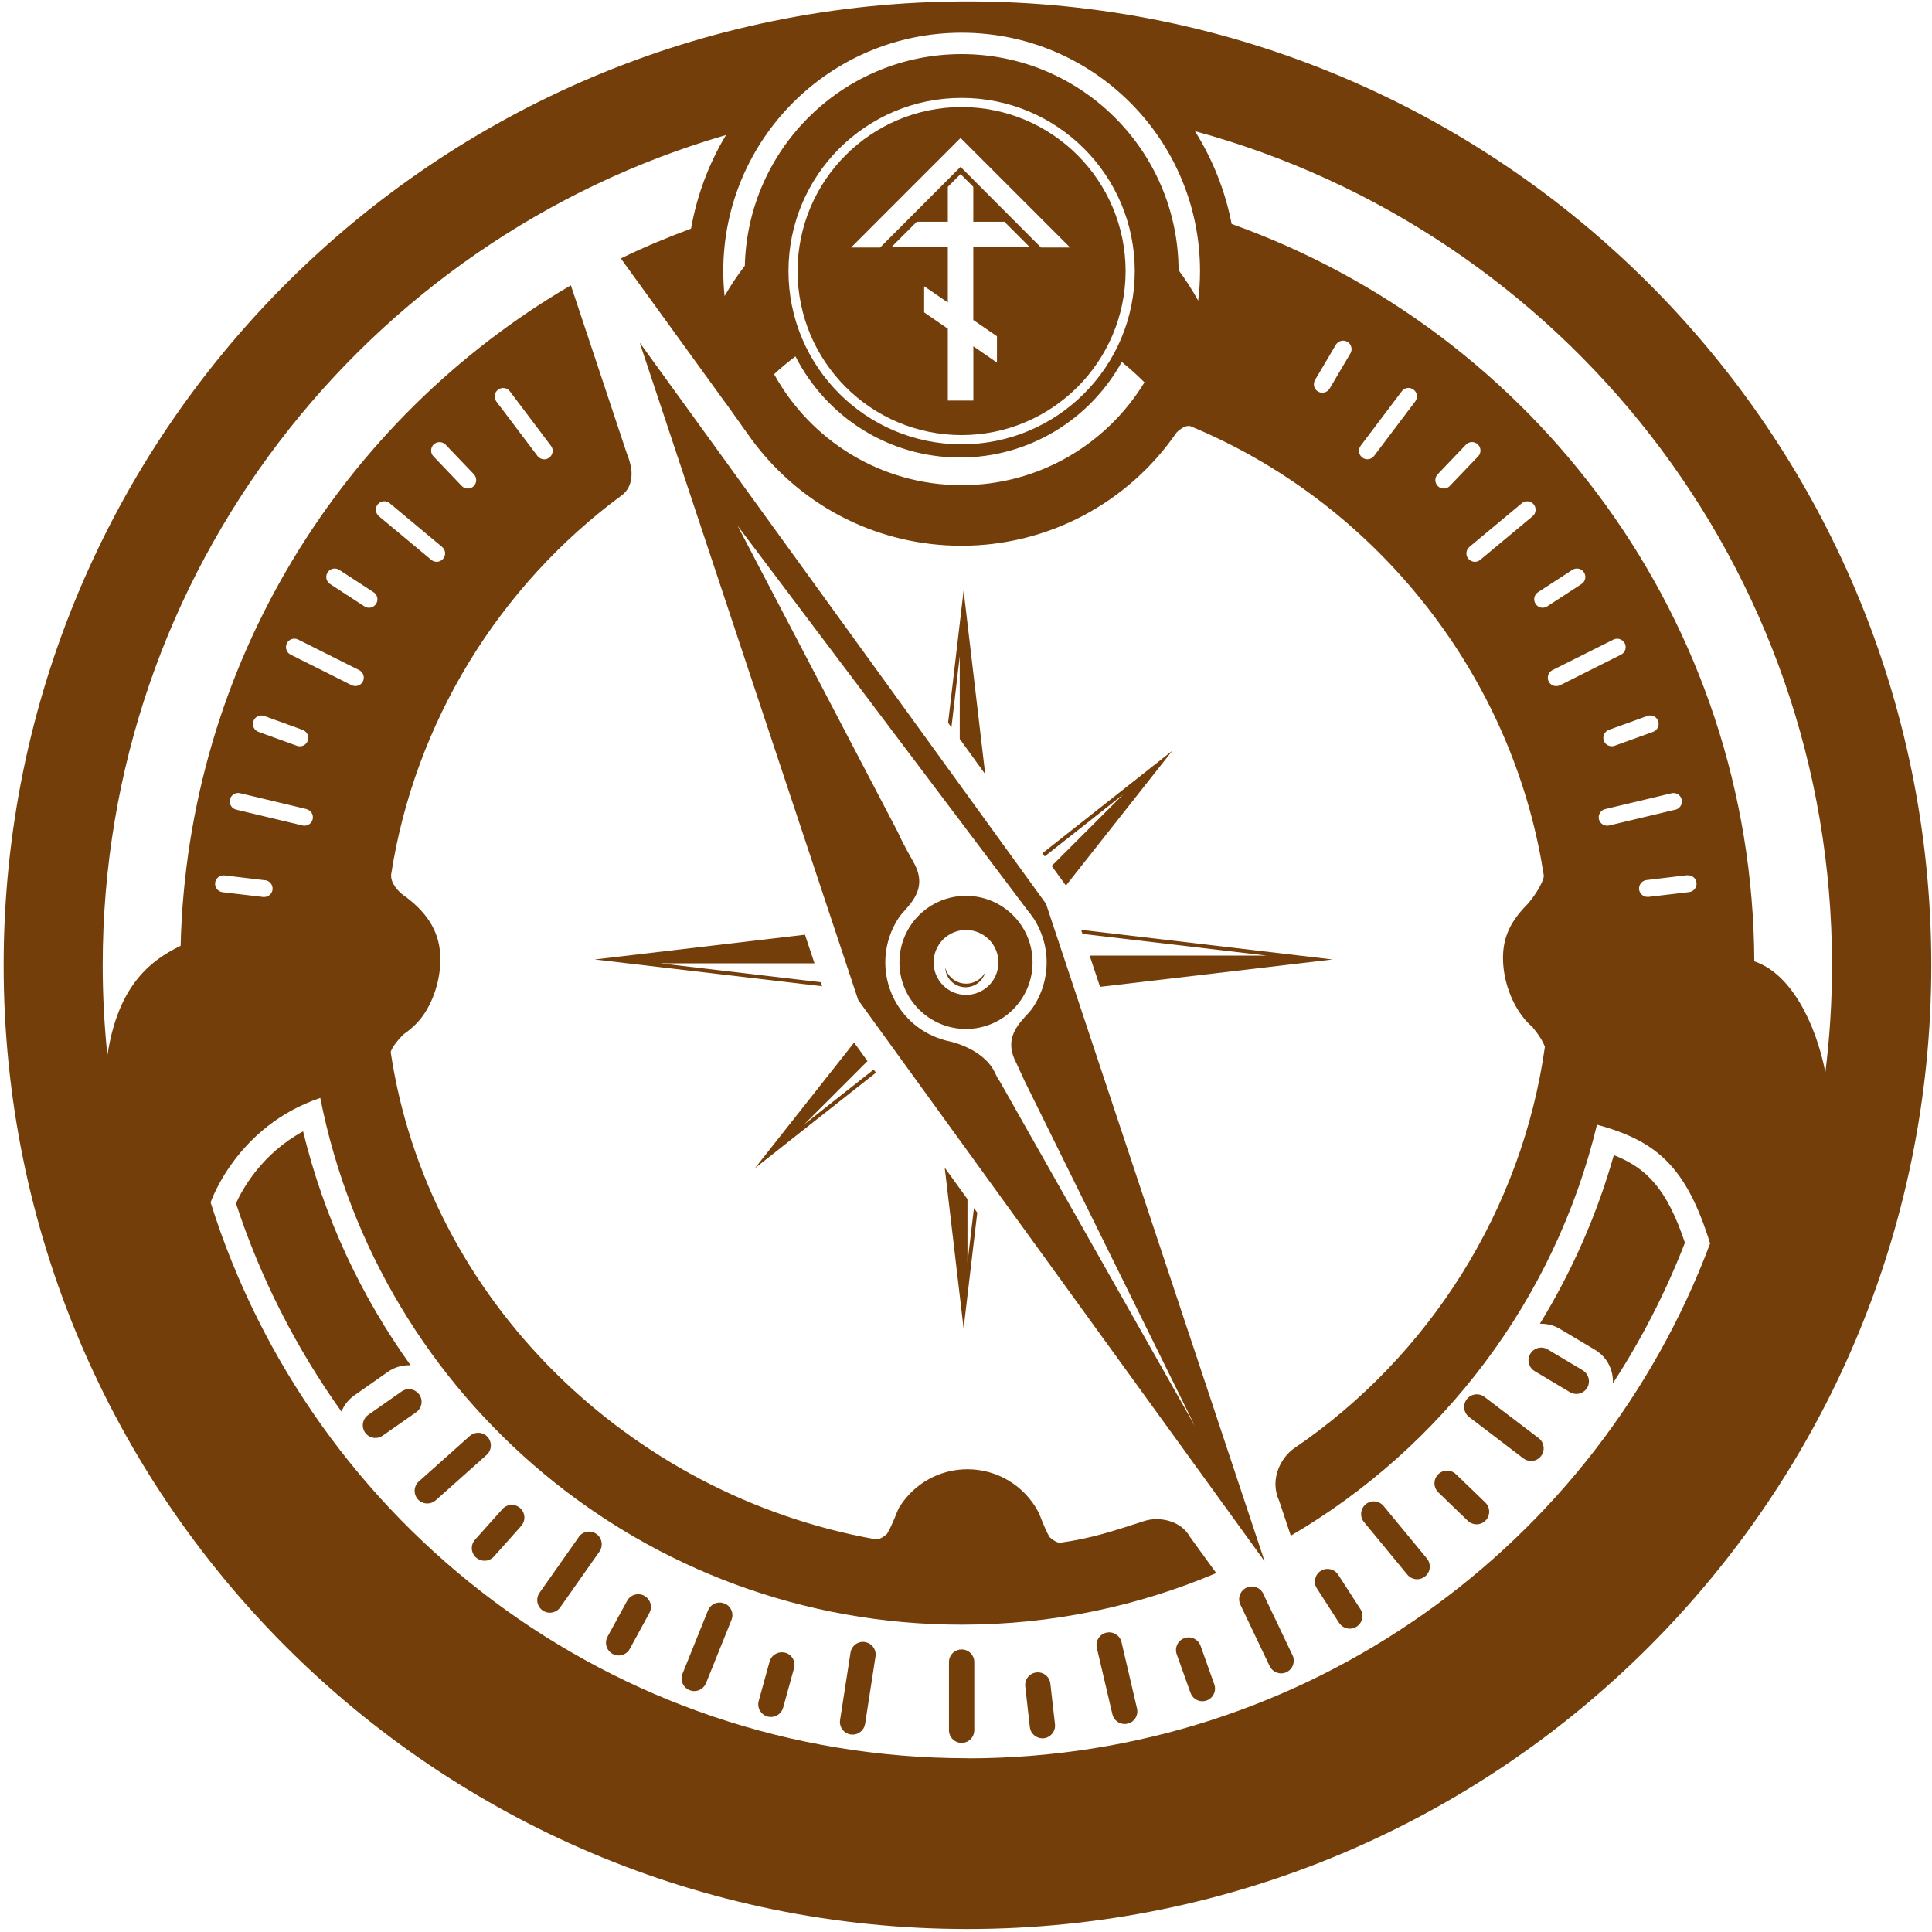 <svg width="355" height="355" viewBox="0 0 355 355" fill="none" xmlns="http://www.w3.org/2000/svg">
<path d="M106.35 282.42L99.14 292.67C98.4 293.72 98.65 295.17 99.7 295.91C100.1 296.19 100.57 296.33 101.03 296.33C101.77 296.33 102.49 295.99 102.94 295.34L110.15 285.09C110.88 284.03 110.63 282.59 109.58 281.85C108.53 281.11 107.08 281.36 106.34 282.41L106.35 282.42Z" fill="#733E0A"/>
<path d="M77.04 256.25C76.3 255.2 74.85 254.94 73.8 255.68L67.65 259.99C66.6 260.73 66.35 262.17 67.08 263.23C67.53 263.87 68.25 264.22 68.99 264.22C69.45 264.22 69.91 264.09 70.32 263.8L76.48 259.49C77.53 258.75 77.78 257.3 77.05 256.25H77.04Z" fill="#733E0A"/>
<path d="M89.61 264.05C88.74 263.09 87.28 263.01 86.32 263.86L76.97 272.2C76.01 273.06 75.92 274.52 76.78 275.49C77.24 276 77.88 276.26 78.52 276.26C79.07 276.26 79.63 276.06 80.07 275.67L89.41 267.34C90.37 266.48 90.46 265.01 89.61 264.06V264.05Z" fill="#733E0A"/>
<path d="M118.39 293.22C117.26 292.6 115.85 293.02 115.23 294.15L111.63 300.74C111.02 301.87 111.44 303.28 112.56 303.9C112.91 304.09 113.29 304.19 113.68 304.19C114.5 304.19 115.3 303.75 115.72 302.98L119.32 296.38C119.93 295.25 119.52 293.84 118.39 293.23V293.22Z" fill="#733E0A"/>
<path d="M92.3 277.31L87.29 282.91C86.43 283.87 86.51 285.33 87.47 286.19C87.92 286.58 88.47 286.78 89.02 286.78C89.66 286.78 90.3 286.52 90.76 286L95.76 280.4C96.62 279.44 96.54 277.97 95.58 277.11C94.63 276.26 93.16 276.34 92.3 277.3V277.31Z" fill="#733E0A"/>
<path d="M75.13 250.87C75.24 250.87 75.34 250.87 75.45 250.87C66.34 238.19 59.53 223.67 55.69 207.88C48.15 211.99 44.59 218.41 43.36 221.11C47.81 234.74 54.39 247.68 62.74 259.38C63.23 258.18 64.04 257.15 65.12 256.39L71.27 252.08C72.39 251.29 73.73 250.86 75.12 250.86L75.13 250.87Z" fill="#733E0A"/>
<path d="M254.22 276.72C253.4 275.73 251.94 275.58 250.95 276.4C249.96 277.22 249.81 278.69 250.63 279.67L258.6 289.34C259.06 289.9 259.73 290.18 260.4 290.18C260.92 290.18 261.44 290.01 261.87 289.65C262.87 288.83 263 287.37 262.19 286.37L254.22 276.71V276.72Z" fill="#733E0A"/>
<path d="M267.52 270.88C266.6 269.98 265.13 270.01 264.23 270.93C263.34 271.86 263.37 273.33 264.29 274.22L269.7 279.44C270.15 279.88 270.74 280.09 271.31 280.09C271.92 280.09 272.53 279.86 272.98 279.38C273.87 278.46 273.85 276.99 272.93 276.09L267.52 270.87V270.88Z" fill="#733E0A"/>
<path d="M245.88 289.35C245.19 288.27 243.74 287.96 242.67 288.66C241.59 289.36 241.28 290.8 241.98 291.87L246.05 298.19C246.5 298.88 247.25 299.26 248.02 299.26C248.45 299.26 248.89 299.14 249.28 298.89C250.36 298.19 250.67 296.75 249.97 295.67L245.89 289.35H245.88Z" fill="#733E0A"/>
<path d="M296.54 212.24C293.45 223.19 288.84 233.61 282.95 243.24C283.04 243.24 283.12 243.24 283.2 243.24C284.41 243.24 285.6 243.56 286.64 244.19L293.1 248.04C295.31 249.36 296.49 251.77 296.36 254.19C301.6 246.14 306.05 237.5 309.6 228.35C306.31 218.49 302.56 214.61 296.54 212.25V212.24Z" fill="#733E0A"/>
<path d="M290.84 251.8L284.38 247.95C283.28 247.29 281.85 247.65 281.19 248.76C280.53 249.86 280.89 251.29 282 251.95L288.45 255.8C288.83 256.02 289.24 256.13 289.64 256.13C290.44 256.13 291.2 255.73 291.64 255C292.3 253.89 291.93 252.47 290.83 251.81L290.84 251.8Z" fill="#733E0A"/>
<path d="M272.77 256.68C271.75 255.9 270.29 256.1 269.51 257.12C268.73 258.14 268.93 259.6 269.95 260.38L279.91 267.97C280.34 268.29 280.83 268.45 281.32 268.45C282.02 268.45 282.72 268.14 283.17 267.53C283.95 266.51 283.75 265.05 282.74 264.27L272.77 256.68Z" fill="#733E0A"/>
<path d="M220.6 302.41C220.17 301.2 218.83 300.57 217.63 301C216.42 301.43 215.79 302.76 216.22 303.97L218.75 311.05C219.09 312 219.98 312.6 220.94 312.6C221.2 312.6 221.46 312.55 221.72 312.46C222.93 312.03 223.56 310.69 223.12 309.49L220.6 302.41Z" fill="#733E0A"/>
<path d="M176.7 303.08C175.41 303.08 174.37 304.12 174.37 305.4V317.93C174.37 319.21 175.41 320.25 176.7 320.25C177.99 320.25 179.02 319.21 179.02 317.93V305.4C179.02 304.11 177.98 303.08 176.7 303.08Z" fill="#733E0A"/>
<path d="M158.93 301.72C157.66 301.52 156.47 302.4 156.28 303.67L154.36 316.05C154.17 317.32 155.04 318.51 156.3 318.7C156.42 318.72 156.55 318.73 156.67 318.73C157.79 318.73 158.78 317.91 158.96 316.76L160.87 304.38C161.07 303.11 160.2 301.92 158.93 301.73V301.72Z" fill="#733E0A"/>
<path d="M144.28 303.69C143.04 303.35 141.76 304.07 141.41 305.31L139.41 312.55C139.07 313.79 139.8 315.07 141.04 315.41C141.24 315.47 141.46 315.49 141.66 315.49C142.68 315.49 143.61 314.82 143.9 313.78L145.9 306.54C146.25 305.31 145.52 304.02 144.29 303.68L144.28 303.69Z" fill="#733E0A"/>
<path d="M133.11 294.64C131.92 294.15 130.57 294.73 130.09 295.92L125.41 307.54C124.93 308.73 125.5 310.08 126.7 310.56C126.98 310.68 127.27 310.73 127.57 310.73C128.49 310.73 129.36 310.18 129.73 309.27L134.41 297.65C134.89 296.46 134.31 295.1 133.12 294.63L133.11 294.64Z" fill="#733E0A"/>
<path d="M206.08 301.74C205.78 300.49 204.53 299.71 203.28 300C202.03 300.29 201.25 301.54 201.54 302.79L204.4 314.99C204.65 316.06 205.6 316.78 206.66 316.78C206.83 316.78 207.01 316.76 207.2 316.71C208.45 316.42 209.22 315.17 208.92 313.92L206.07 301.72L206.08 301.74Z" fill="#733E0A"/>
<path d="M190.43 307.31C189.15 307.45 188.24 308.61 188.39 309.88L189.23 317.35C189.36 318.54 190.37 319.41 191.53 319.41C191.62 319.41 191.71 319.41 191.8 319.4C193.07 319.25 193.99 318.1 193.85 316.83L193 309.36C192.86 308.08 191.71 307.16 190.43 307.31Z" fill="#733E0A"/>
<path d="M232.12 292.84C231.56 291.68 230.19 291.18 229.02 291.74C227.86 292.3 227.37 293.68 227.91 294.84L233.3 306.15C233.77 307.14 234.87 307.65 235.9 307.43C236.07 307.39 236.24 307.33 236.4 307.25C237.55 306.7 238.06 305.31 237.5 304.15L232.11 292.84H232.12Z" fill="#733E0A"/>
<path d="M176.69 79.95C193.33 79.93 206.79 66.46 206.83 49.81C206.79 33.16 193.34 19.7 176.69 19.67C160.05 19.69 146.58 33.16 146.55 49.81C146.58 66.46 160.04 79.93 176.69 79.95ZM183.19 61.79V66.63L178.85 63.63V73.6H174.16V60.4L169.81 57.4V52.6L174.16 55.58V45.44H163.76L168.46 40.74H174.16V34.33L176.5 31.99L178.84 34.33V40.74H184.55L189.24 45.43H178.84V58.8L183.18 61.78L183.19 61.79ZM176.49 25.34L196.63 45.48H191.28L176.5 30.66L161.72 45.48H156.38L176.5 25.35L176.49 25.34Z" fill="#733E0A"/>
<path d="M177.77 0.26C79.96 0.26 0.67 79.55 0.67 177.36C0.67 275.17 79.96 354.45 177.77 354.45C275.58 354.45 354.87 275.17 354.87 177.36C354.87 79.55 275.58 0.26 177.77 0.26ZM176.7 6.01C200.89 6.01 220.5 25.63 220.5 49.83C220.5 51.66 220.38 53.47 220.16 55.24C219.08 53.29 217.88 51.42 216.56 49.63C216.46 27.7 198.66 9.95 176.7 9.94C155.02 9.94 137.38 27.26 136.86 48.83C135.5 50.6 134.25 52.46 133.14 54.4C132.98 52.89 132.9 51.36 132.9 49.82C132.9 25.62 152.51 6.01 176.7 6.01ZM146.17 65.5C151.78 76.51 163.2 84.07 176.4 84.07C189.21 84.07 200.34 76.97 206.12 66.51C207.58 67.68 208.97 68.93 210.29 70.26C203.39 81.59 190.93 89.16 176.69 89.15C161.85 89.15 148.94 80.91 142.24 68.76C143.48 67.6 144.8 66.51 146.16 65.49L146.17 65.5ZM144.88 49.81C144.88 32.23 159.12 17.98 176.7 17.99C194.28 17.99 208.52 32.24 208.51 49.82C208.51 67.4 194.27 81.65 176.7 81.64C159.12 81.64 144.88 67.38 144.88 49.81ZM177.78 323.07C112.49 323.07 57.24 280.12 38.7 220.94C38.7 220.94 43.4 206.96 58.85 201.74C69.72 256.91 118.35 298.53 176.7 298.53C193.31 298.53 209.1 295.14 223.48 289.05L218.51 282.2H218.53C217.19 279.97 214.63 279.14 212.5 279.14C211.76 279.14 211.06 279.24 210.43 279.43C204.64 281.28 200.79 282.64 194.74 283.48C194.13 283.44 193.44 282.97 192.85 282.43C191.84 280.7 191.07 278.3 190.81 277.85C188.25 272.99 183.25 269.97 177.77 269.97C172.65 269.97 167.97 272.58 165.26 276.93L165.15 277.11C164.86 277.63 164.03 280.1 162.99 281.84C162.35 282.41 161.62 282.88 161 282.83C160.94 282.83 160.87 282.83 160.78 282.82C115.55 274.72 78.58 238.79 71.79 193.31C71.92 192.78 72.7 191.43 74.24 189.99C75.12 189.38 75.93 188.69 76.65 187.93C79.39 185.04 80.92 180.27 80.92 176.3C80.92 171.5 78.72 168.01 74.83 165C74.59 164.81 74.34 164.63 74.09 164.46C73.33 163.9 71.83 162.43 71.87 160.88C71.87 160.83 71.87 160.77 71.87 160.7C76.18 132.91 91.54 107.74 114.26 91C115.24 90.29 116.05 88.97 116.05 87.1C116.05 85.99 115.73 84.67 115.12 83.15L105.07 52.95L104.9 52.42C62.94 76.94 34.45 121.99 33.19 173.79C27.26 176.65 21.64 181.45 19.73 193.91C19.17 188.46 18.87 182.94 18.87 177.35C18.87 105.01 67.24 44.02 133.4 24.81C130.28 30.01 128.07 35.81 126.98 42.01C122.59 43.65 118.26 45.43 114.08 47.49L133.36 74.11H133.38L137.33 79.66C137.77 80.29 138.23 80.92 138.7 81.54L138.81 81.68C147.97 93.5 161.78 100.28 176.68 100.28C192.49 100.28 207.22 92.5 216.19 79.48C216.83 78.83 217.71 78.26 218.42 78.27C218.51 78.27 218.59 78.27 218.66 78.28C252.18 92.14 276.91 122.79 283.26 158.41C283.3 158.82 283.39 159.3 283.51 159.82C283.57 160.17 283.62 160.58 283.68 160.99C283.49 162.38 281.72 165.02 280.6 166.21C277.75 169.11 276.17 171.98 276.17 176.02C276.17 180.55 278.15 185.79 281.59 188.73C282.68 190.02 283.49 191.33 283.87 192.33C279.71 222.12 262.72 249.19 237.81 266.11C236.14 267.26 234.38 269.71 234.36 272.71C234.36 273.66 234.55 274.65 234.98 275.64H235L237.18 282.18C264.98 265.92 285.69 238.82 293.44 206.66C304.65 209.69 309.91 214.62 314.23 228.48C293.53 283.74 240.24 323.09 177.75 323.09L177.78 323.07ZM81.23 100.49C81.89 101.04 81.98 102.01 81.43 102.67C81.13 103.04 80.68 103.23 80.23 103.23C79.88 103.23 79.53 103.11 79.25 102.87L69.62 94.85C68.97 94.3 68.88 93.32 69.42 92.66C69.97 92 70.95 91.91 71.6 92.46L81.22 100.48L81.23 100.49ZM79.69 81.67C80.31 81.08 81.29 81.1 81.88 81.71L87.08 87.15C87.66 87.77 87.64 88.75 87.03 89.34C86.73 89.63 86.34 89.77 85.96 89.77C85.55 89.77 85.14 89.61 84.84 89.29L79.65 83.86C79.05 83.24 79.08 82.26 79.69 81.67ZM69.09 110.96C68.8 111.42 68.3 111.67 67.79 111.67C67.5 111.67 67.21 111.59 66.95 111.41L60.65 107.31C59.94 106.84 59.73 105.89 60.2 105.17C60.67 104.45 61.63 104.25 62.35 104.72L68.65 108.82C69.36 109.29 69.57 110.24 69.1 110.96H69.09ZM65.99 123.13C66.57 123.42 66.88 124.02 66.84 124.62C66.83 124.82 66.77 125.02 66.68 125.21C66.41 125.75 65.86 126.06 65.29 126.06C65.06 126.06 64.84 126.01 64.62 125.9H64.6L60.88 124.03L53.4 120.29C52.64 119.91 52.33 118.97 52.71 118.21C53.09 117.44 54.03 117.13 54.79 117.52L65.99 123.13ZM55.62 134.12C56.43 134.42 56.84 135.3 56.55 136.11C56.32 136.74 55.73 137.13 55.1 137.13C54.92 137.13 54.74 137.1 54.57 137.04L47.49 134.48C46.69 134.19 46.28 133.3 46.57 132.49C46.86 131.69 47.75 131.27 48.56 131.56L55.63 134.12H55.62ZM56.3 148.67C57.14 148.87 57.65 149.71 57.45 150.54C57.28 151.25 56.64 151.72 55.95 151.72C55.83 151.72 55.71 151.71 55.59 151.68L43.4 148.77C42.57 148.57 42.06 147.73 42.25 146.9C42.45 146.07 43.28 145.55 44.12 145.75L56.3 148.66V148.67ZM48.72 161.73C49.56 161.83 50.17 162.6 50.08 163.45C49.99 164.24 49.32 164.82 48.54 164.82C48.48 164.82 48.42 164.82 48.36 164.82L40.89 163.94C40.04 163.83 39.43 163.07 39.53 162.22C39.63 161.37 40.4 160.76 41.26 160.86L48.73 161.75L48.72 161.73ZM91.52 71.61C92.21 71.09 93.18 71.23 93.69 71.91L101.24 81.92C101.76 82.6 101.61 83.57 100.94 84.08C100.66 84.29 100.33 84.4 100 84.4C99.53 84.4 99.06 84.18 98.76 83.78L91.21 73.78C90.69 73.1 90.83 72.12 91.51 71.61H91.52ZM241.63 69.83L245.46 63.35C245.9 62.62 246.84 62.38 247.59 62.81C248.32 63.24 248.56 64.2 248.14 64.93L244.32 71.4C244.09 71.78 243.73 72.03 243.33 72.12C242.96 72.21 242.55 72.16 242.19 71.95C241.45 71.52 241.2 70.57 241.64 69.83H241.63ZM250.02 81.91L257.57 71.9C258.08 71.21 259.06 71.08 259.74 71.6C260.43 72.11 260.56 73.08 260.04 73.77L252.49 83.77C252.19 84.17 251.72 84.39 251.25 84.39C250.93 84.39 250.6 84.29 250.32 84.07C249.64 83.56 249.51 82.59 250.02 81.91ZM307.86 148.77L295.67 151.68C295.55 151.71 295.42 151.72 295.31 151.72C294.61 151.72 293.97 151.24 293.8 150.54C293.6 149.7 294.12 148.87 294.95 148.67L307.14 145.76C307.97 145.56 308.81 146.08 309.01 146.91C309.2 147.74 308.69 148.58 307.86 148.78V148.77ZM310.01 160.84C310.86 160.74 311.63 161.35 311.73 162.2C311.83 163.05 311.22 163.82 310.38 163.92L302.91 164.8C302.85 164.8 302.78 164.8 302.72 164.8C301.95 164.8 301.28 164.22 301.18 163.43C301.09 162.58 301.69 161.81 302.54 161.71L310.01 160.82V160.84ZM303.76 134.47L296.69 137.03C296.52 137.09 296.33 137.12 296.16 137.12C295.52 137.12 294.93 136.73 294.7 136.1C294.41 135.29 294.83 134.41 295.63 134.11L302.7 131.55C303.5 131.26 304.39 131.68 304.68 132.48C304.97 133.29 304.56 134.18 303.76 134.47ZM298.63 119.4C298.51 119.78 298.24 120.1 297.85 120.3L294.12 122.17L286.65 125.92H286.63C286.42 126.02 286.2 126.07 285.97 126.07H285.95C285.52 126.07 285.11 125.9 284.82 125.58C284.79 125.55 284.78 125.52 284.76 125.5C284.69 125.42 284.62 125.33 284.57 125.22C284.19 124.45 284.49 123.52 285.26 123.13L296.47 117.52C297.07 117.22 297.77 117.36 298.23 117.8C298.35 117.92 298.46 118.05 298.55 118.21C298.74 118.59 298.76 119.01 298.63 119.39V119.4ZM290.6 107.31L284.31 111.41C284.05 111.58 283.75 111.67 283.46 111.67C282.95 111.67 282.46 111.42 282.16 110.96C281.69 110.24 281.89 109.28 282.6 108.82L288.9 104.72C289.62 104.25 290.58 104.45 291.05 105.17C291.52 105.89 291.32 106.85 290.6 107.31ZM281.62 94.85L271.99 102.87C271.7 103.11 271.34 103.23 271 103.23C270.56 103.23 270.12 103.04 269.81 102.67C269.39 102.18 269.35 101.5 269.62 100.97C269.71 100.79 269.84 100.63 270 100.49L279.63 92.47C280.29 91.92 281.26 92.01 281.81 92.67C282.35 93.33 282.27 94.31 281.61 94.86L281.62 94.85ZM271.6 83.86L266.4 89.29C266.1 89.61 265.69 89.77 265.29 89.77C264.89 89.77 264.51 89.63 264.22 89.34C263.6 88.75 263.58 87.77 264.17 87.15L269.36 81.71C269.95 81.09 270.94 81.07 271.56 81.67C272.18 82.26 272.19 83.24 271.61 83.86H271.6ZM322.35 176.64C322.05 114.13 282.07 61.03 226.31 41.15C225.12 34.99 222.79 29.24 219.57 24.1C287.01 42.46 336.63 104.08 336.63 177.35C336.63 184.02 336.21 190.59 335.41 197.04C333.6 187.84 329 178.83 322.34 176.64H322.35Z" fill="#733E0A"/>
<path d="M232.36 286.87L192.2 166.07L117.54 62.95L157.7 183.76L232.36 286.87ZM135.52 96.59L188.83 167.3C189.17 167.7 189.48 168.12 189.78 168.56L189.94 168.77C190.24 169.25 190.53 169.74 190.78 170.26C193.25 175.25 192.65 180.96 189.71 185.25C188.32 187.26 183.97 190 186.69 195.2C186.71 195.25 187.52 196.98 188.29 198.68L219.56 262.03L183.67 198.63C183.35 198.18 183.09 197.71 182.88 197.24C181.77 194.61 178.55 192.33 174.49 191.34C174.48 191.34 174.47 191.34 174.45 191.34C170.25 190.45 166.46 187.76 164.33 183.65C161.77 178.7 162.27 172.98 165.14 168.64C166.48 166.62 170.76 163.83 168 158.69L167.95 158.59C167.7 158.14 165.72 154.68 165.01 152.97L135.52 96.59Z" fill="#733E0A"/>
<path d="M177.77 232.02V220.34L173.59 214.56L177.06 244.09L179.57 222.82L178.96 221.97L177.77 232.02Z" fill="#733E0A"/>
<path d="M206.37 145.99L193.24 159.12L195.86 162.72L215.41 137.95L191.55 156.78L191.97 157.36L206.37 145.99Z" fill="#733E0A"/>
<path d="M176.35 120.58V135.78L181.03 142.25L177.06 108.51L174.21 132.81L174.82 133.66L176.35 120.58Z" fill="#733E0A"/>
<path d="M150.81 180.48L121.34 177.01H149.66L147.91 171.75L109.28 176.3L151.06 181.22L150.81 180.48Z" fill="#733E0A"/>
<path d="M147.75 206.62L159.4 194.97L156.94 191.57L138.72 214.65L160.95 197.1L160.53 196.53L147.75 206.62Z" fill="#733E0A"/>
<path d="M198.9 171.6L232.78 175.59H200.22L202.13 181.33L244.85 176.3L198.66 170.86L198.9 171.6Z" fill="#733E0A"/>
<path d="M179.36 180.29C177.42 181.31 175.01 180.55 174 178.6C173.86 178.33 173.77 178.06 173.69 177.78C173.71 178.32 173.84 178.87 174.1 179.38C175.06 181.22 177.32 181.93 179.15 180.98C180.12 180.48 180.78 179.6 181.04 178.63C180.68 179.31 180.11 179.9 179.36 180.29Z" fill="#733E0A"/>
<path d="M177.48 164.61C170.73 164.61 165.26 170.09 165.27 176.85C165.28 183.6 170.76 189.07 177.51 189.07C184.27 189.05 189.74 183.58 189.73 176.82C189.73 170.07 184.24 164.6 177.48 164.61ZM180.25 182.14C177.33 183.65 173.74 182.51 172.22 179.59C170.7 176.67 171.84 173.07 174.76 171.55C177.68 170.03 181.27 171.18 182.79 174.1C184.3 177.02 183.17 180.62 180.25 182.14Z" fill="#733E0A"/>
</svg>
